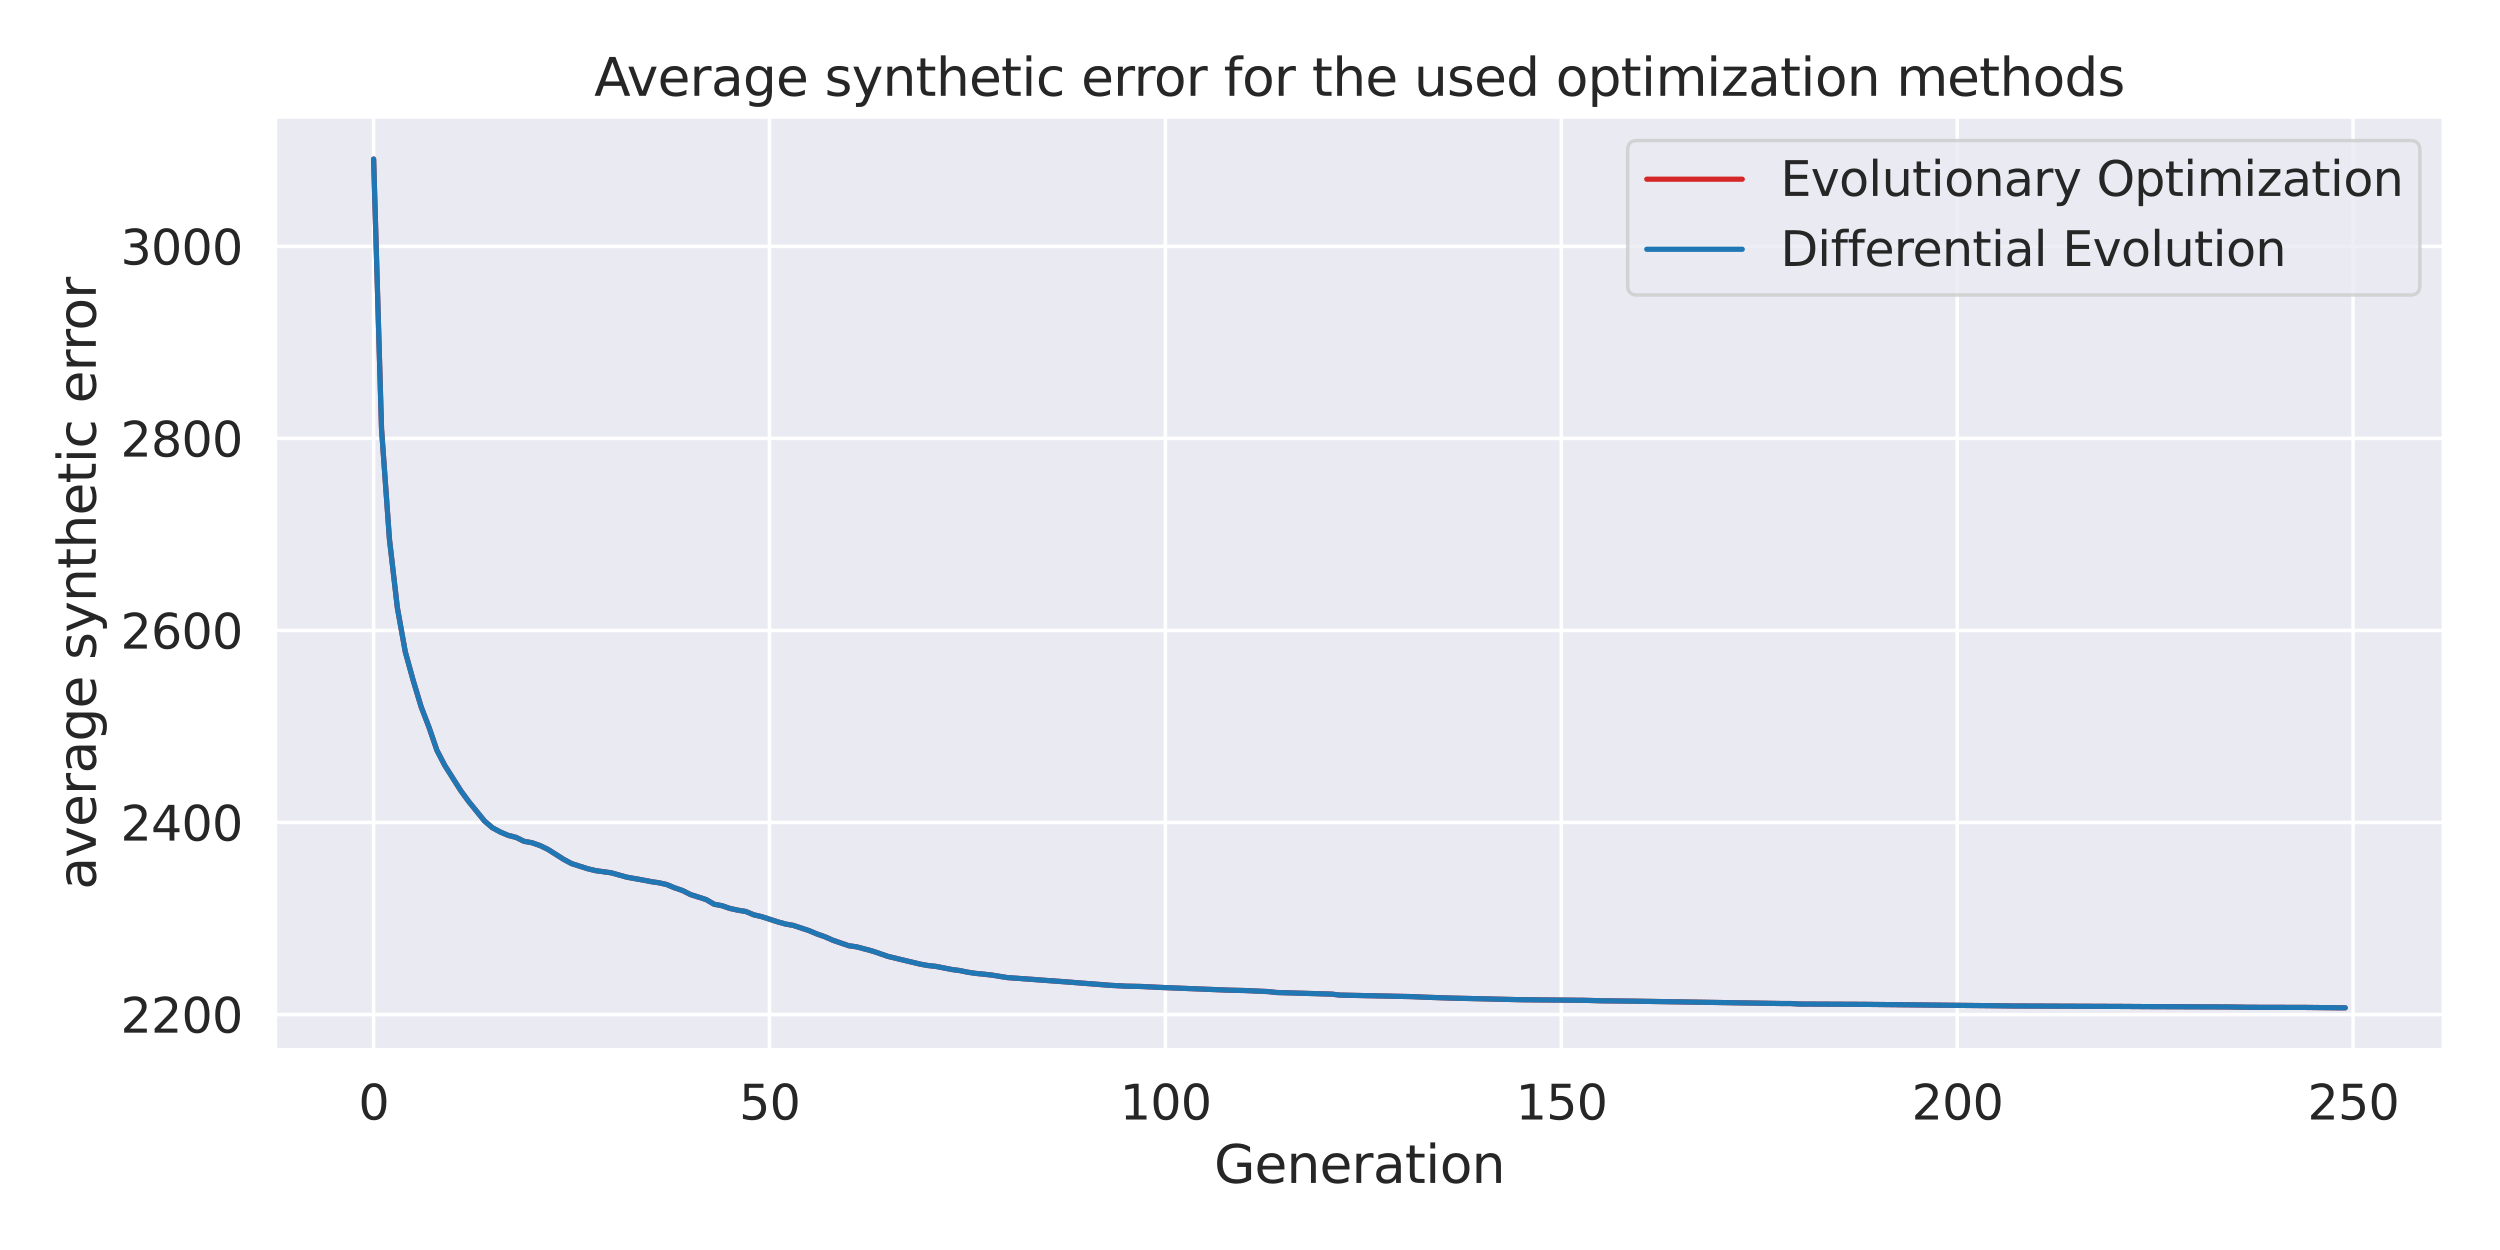 <?xml version="1.0" encoding="utf-8" standalone="no"?>
<!DOCTYPE svg PUBLIC "-//W3C//DTD SVG 1.1//EN"
  "http://www.w3.org/Graphics/SVG/1.1/DTD/svg11.dtd">
<svg xmlns:xlink="http://www.w3.org/1999/xlink" width="720pt" height="360pt" viewBox="0 0 720 360" xmlns="http://www.w3.org/2000/svg" version="1.1">
 <defs>
  <style type="text/css">*{stroke-linejoin: round; stroke-linecap: butt}</style>
 </defs>
 <g id="figure_1">
  <g id="patch_1">
   <path d="M 0 360 
L 720 360 
L 720 0 
L 0 0 
z
" style="fill: #ffffff"/>
  </g>
  <g id="axes_1">
   <g id="patch_2">
    <path d="M 79.211 302.475 
L 703.8 302.475 
L 703.8 33.598 
L 79.211 33.598 
z
" style="fill: #eaeaf2"/>
   </g>
   <g id="matplotlib.axis_1">
    <g id="xtick_1">
     <g id="line2d_1">
      <path d="M 107.601 302.475 
L 107.601 33.598 
" clip-path="url(#pe319058065)" style="fill: none; stroke: #ffffff; stroke-linecap: round"/>
     </g>
     <g id="text_1">
      <!-- 0 -->
      <g style="fill: #262626" transform="translate(103.227 322.423) scale(0.138 -0.138)">
       <defs>
        <path id="DejaVuSans-30" d="M 2034 4250 
Q 1547 4250 1301 3770 
Q 1056 3291 1056 2328 
Q 1056 1369 1301 889 
Q 1547 409 2034 409 
Q 2525 409 2770 889 
Q 3016 1369 3016 2328 
Q 3016 3291 2770 3770 
Q 2525 4250 2034 4250 
z
M 2034 4750 
Q 2819 4750 3233 4129 
Q 3647 3509 3647 2328 
Q 3647 1150 3233 529 
Q 2819 -91 2034 -91 
Q 1250 -91 836 529 
Q 422 1150 422 2328 
Q 422 3509 836 4129 
Q 1250 4750 2034 4750 
z
" transform="scale(0.016)"/>
       </defs>
       <use xlink:href="#DejaVuSans-30"/>
      </g>
     </g>
    </g>
    <g id="xtick_2">
     <g id="line2d_2">
      <path d="M 221.619 302.475 
L 221.619 33.598 
" clip-path="url(#pe319058065)" style="fill: none; stroke: #ffffff; stroke-linecap: round"/>
     </g>
     <g id="text_2">
      <!-- 50 -->
      <g style="fill: #262626" transform="translate(212.871 322.423) scale(0.138 -0.138)">
       <defs>
        <path id="DejaVuSans-35" d="M 691 4666 
L 3169 4666 
L 3169 4134 
L 1269 4134 
L 1269 2991 
Q 1406 3038 1543 3061 
Q 1681 3084 1819 3084 
Q 2600 3084 3056 2656 
Q 3513 2228 3513 1497 
Q 3513 744 3044 326 
Q 2575 -91 1722 -91 
Q 1428 -91 1123 -41 
Q 819 9 494 109 
L 494 744 
Q 775 591 1075 516 
Q 1375 441 1709 441 
Q 2250 441 2565 725 
Q 2881 1009 2881 1497 
Q 2881 1984 2565 2268 
Q 2250 2553 1709 2553 
Q 1456 2553 1204 2497 
Q 953 2441 691 2322 
L 691 4666 
z
" transform="scale(0.016)"/>
       </defs>
       <use xlink:href="#DejaVuSans-35"/>
       <use xlink:href="#DejaVuSans-30" x="63.623"/>
      </g>
     </g>
    </g>
    <g id="xtick_3">
     <g id="line2d_3">
      <path d="M 335.637 302.475 
L 335.637 33.598 
" clip-path="url(#pe319058065)" style="fill: none; stroke: #ffffff; stroke-linecap: round"/>
     </g>
     <g id="text_3">
      <!-- 100 -->
      <g style="fill: #262626" transform="translate(322.514 322.423) scale(0.138 -0.138)">
       <defs>
        <path id="DejaVuSans-31" d="M 794 531 
L 1825 531 
L 1825 4091 
L 703 3866 
L 703 4441 
L 1819 4666 
L 2450 4666 
L 2450 531 
L 3481 531 
L 3481 0 
L 794 0 
L 794 531 
z
" transform="scale(0.016)"/>
       </defs>
       <use xlink:href="#DejaVuSans-31"/>
       <use xlink:href="#DejaVuSans-30" x="63.623"/>
       <use xlink:href="#DejaVuSans-30" x="127.246"/>
      </g>
     </g>
    </g>
    <g id="xtick_4">
     <g id="line2d_4">
      <path d="M 449.655 302.475 
L 449.655 33.598 
" clip-path="url(#pe319058065)" style="fill: none; stroke: #ffffff; stroke-linecap: round"/>
     </g>
     <g id="text_4">
      <!-- 150 -->
      <g style="fill: #262626" transform="translate(436.532 322.423) scale(0.138 -0.138)">
       <use xlink:href="#DejaVuSans-31"/>
       <use xlink:href="#DejaVuSans-35" x="63.623"/>
       <use xlink:href="#DejaVuSans-30" x="127.246"/>
      </g>
     </g>
    </g>
    <g id="xtick_5">
     <g id="line2d_5">
      <path d="M 563.672 302.475 
L 563.672 33.598 
" clip-path="url(#pe319058065)" style="fill: none; stroke: #ffffff; stroke-linecap: round"/>
     </g>
     <g id="text_5">
      <!-- 200 -->
      <g style="fill: #262626" transform="translate(550.55 322.423) scale(0.138 -0.138)">
       <defs>
        <path id="DejaVuSans-32" d="M 1228 531 
L 3431 531 
L 3431 0 
L 469 0 
L 469 531 
Q 828 903 1448 1529 
Q 2069 2156 2228 2338 
Q 2531 2678 2651 2914 
Q 2772 3150 2772 3378 
Q 2772 3750 2511 3984 
Q 2250 4219 1831 4219 
Q 1534 4219 1204 4116 
Q 875 4013 500 3803 
L 500 4441 
Q 881 4594 1212 4672 
Q 1544 4750 1819 4750 
Q 2544 4750 2975 4387 
Q 3406 4025 3406 3419 
Q 3406 3131 3298 2873 
Q 3191 2616 2906 2266 
Q 2828 2175 2409 1742 
Q 1991 1309 1228 531 
z
" transform="scale(0.016)"/>
       </defs>
       <use xlink:href="#DejaVuSans-32"/>
       <use xlink:href="#DejaVuSans-30" x="63.623"/>
       <use xlink:href="#DejaVuSans-30" x="127.246"/>
      </g>
     </g>
    </g>
    <g id="xtick_6">
     <g id="line2d_6">
      <path d="M 677.69 302.475 
L 677.69 33.598 
" clip-path="url(#pe319058065)" style="fill: none; stroke: #ffffff; stroke-linecap: round"/>
     </g>
     <g id="text_6">
      <!-- 250 -->
      <g style="fill: #262626" transform="translate(664.567 322.423) scale(0.138 -0.138)">
       <use xlink:href="#DejaVuSans-32"/>
       <use xlink:href="#DejaVuSans-35" x="63.623"/>
       <use xlink:href="#DejaVuSans-30" x="127.246"/>
      </g>
     </g>
    </g>
    <g id="text_7">
     <!-- Generation -->
     <g style="fill: #262626" transform="translate(349.666 340.68) scale(0.15 -0.15)">
      <defs>
       <path id="DejaVuSans-47" d="M 3809 666 
L 3809 1919 
L 2778 1919 
L 2778 2438 
L 4434 2438 
L 4434 434 
Q 4069 175 3628 42 
Q 3188 -91 2688 -91 
Q 1594 -91 976 548 
Q 359 1188 359 2328 
Q 359 3472 976 4111 
Q 1594 4750 2688 4750 
Q 3144 4750 3555 4637 
Q 3966 4525 4313 4306 
L 4313 3634 
Q 3963 3931 3569 4081 
Q 3175 4231 2741 4231 
Q 1884 4231 1454 3753 
Q 1025 3275 1025 2328 
Q 1025 1384 1454 906 
Q 1884 428 2741 428 
Q 3075 428 3337 486 
Q 3600 544 3809 666 
z
" transform="scale(0.016)"/>
       <path id="DejaVuSans-65" d="M 3597 1894 
L 3597 1613 
L 953 1613 
Q 991 1019 1311 708 
Q 1631 397 2203 397 
Q 2534 397 2845 478 
Q 3156 559 3463 722 
L 3463 178 
Q 3153 47 2828 -22 
Q 2503 -91 2169 -91 
Q 1331 -91 842 396 
Q 353 884 353 1716 
Q 353 2575 817 3079 
Q 1281 3584 2069 3584 
Q 2775 3584 3186 3129 
Q 3597 2675 3597 1894 
z
M 3022 2063 
Q 3016 2534 2758 2815 
Q 2500 3097 2075 3097 
Q 1594 3097 1305 2825 
Q 1016 2553 972 2059 
L 3022 2063 
z
" transform="scale(0.016)"/>
       <path id="DejaVuSans-6e" d="M 3513 2113 
L 3513 0 
L 2938 0 
L 2938 2094 
Q 2938 2591 2744 2837 
Q 2550 3084 2163 3084 
Q 1697 3084 1428 2787 
Q 1159 2491 1159 1978 
L 1159 0 
L 581 0 
L 581 3500 
L 1159 3500 
L 1159 2956 
Q 1366 3272 1645 3428 
Q 1925 3584 2291 3584 
Q 2894 3584 3203 3211 
Q 3513 2838 3513 2113 
z
" transform="scale(0.016)"/>
       <path id="DejaVuSans-72" d="M 2631 2963 
Q 2534 3019 2420 3045 
Q 2306 3072 2169 3072 
Q 1681 3072 1420 2755 
Q 1159 2438 1159 1844 
L 1159 0 
L 581 0 
L 581 3500 
L 1159 3500 
L 1159 2956 
Q 1341 3275 1631 3429 
Q 1922 3584 2338 3584 
Q 2397 3584 2469 3576 
Q 2541 3569 2628 3553 
L 2631 2963 
z
" transform="scale(0.016)"/>
       <path id="DejaVuSans-61" d="M 2194 1759 
Q 1497 1759 1228 1600 
Q 959 1441 959 1056 
Q 959 750 1161 570 
Q 1363 391 1709 391 
Q 2188 391 2477 730 
Q 2766 1069 2766 1631 
L 2766 1759 
L 2194 1759 
z
M 3341 1997 
L 3341 0 
L 2766 0 
L 2766 531 
Q 2569 213 2275 61 
Q 1981 -91 1556 -91 
Q 1019 -91 701 211 
Q 384 513 384 1019 
Q 384 1609 779 1909 
Q 1175 2209 1959 2209 
L 2766 2209 
L 2766 2266 
Q 2766 2663 2505 2880 
Q 2244 3097 1772 3097 
Q 1472 3097 1187 3025 
Q 903 2953 641 2809 
L 641 3341 
Q 956 3463 1253 3523 
Q 1550 3584 1831 3584 
Q 2591 3584 2966 3190 
Q 3341 2797 3341 1997 
z
" transform="scale(0.016)"/>
       <path id="DejaVuSans-74" d="M 1172 4494 
L 1172 3500 
L 2356 3500 
L 2356 3053 
L 1172 3053 
L 1172 1153 
Q 1172 725 1289 603 
Q 1406 481 1766 481 
L 2356 481 
L 2356 0 
L 1766 0 
Q 1100 0 847 248 
Q 594 497 594 1153 
L 594 3053 
L 172 3053 
L 172 3500 
L 594 3500 
L 594 4494 
L 1172 4494 
z
" transform="scale(0.016)"/>
       <path id="DejaVuSans-69" d="M 603 3500 
L 1178 3500 
L 1178 0 
L 603 0 
L 603 3500 
z
M 603 4863 
L 1178 4863 
L 1178 4134 
L 603 4134 
L 603 4863 
z
" transform="scale(0.016)"/>
       <path id="DejaVuSans-6f" d="M 1959 3097 
Q 1497 3097 1228 2736 
Q 959 2375 959 1747 
Q 959 1119 1226 758 
Q 1494 397 1959 397 
Q 2419 397 2687 759 
Q 2956 1122 2956 1747 
Q 2956 2369 2687 2733 
Q 2419 3097 1959 3097 
z
M 1959 3584 
Q 2709 3584 3137 3096 
Q 3566 2609 3566 1747 
Q 3566 888 3137 398 
Q 2709 -91 1959 -91 
Q 1206 -91 779 398 
Q 353 888 353 1747 
Q 353 2609 779 3096 
Q 1206 3584 1959 3584 
z
" transform="scale(0.016)"/>
      </defs>
      <use xlink:href="#DejaVuSans-47"/>
      <use xlink:href="#DejaVuSans-65" x="77.49"/>
      <use xlink:href="#DejaVuSans-6e" x="139.014"/>
      <use xlink:href="#DejaVuSans-65" x="202.393"/>
      <use xlink:href="#DejaVuSans-72" x="263.916"/>
      <use xlink:href="#DejaVuSans-61" x="305.029"/>
      <use xlink:href="#DejaVuSans-74" x="366.309"/>
      <use xlink:href="#DejaVuSans-69" x="405.518"/>
      <use xlink:href="#DejaVuSans-6f" x="433.301"/>
      <use xlink:href="#DejaVuSans-6e" x="494.482"/>
     </g>
    </g>
   </g>
   <g id="matplotlib.axis_2">
    <g id="ytick_1">
     <g id="line2d_7">
      <path d="M 79.211 292.182 
L 703.8 292.182 
" clip-path="url(#pe319058065)" style="fill: none; stroke: #ffffff; stroke-linecap: round"/>
     </g>
     <g id="text_8">
      <!-- 2200 -->
      <g style="fill: #262626" transform="translate(34.717 297.405) scale(0.138 -0.138)">
       <use xlink:href="#DejaVuSans-32"/>
       <use xlink:href="#DejaVuSans-32" x="63.623"/>
       <use xlink:href="#DejaVuSans-30" x="127.246"/>
       <use xlink:href="#DejaVuSans-30" x="190.869"/>
      </g>
     </g>
    </g>
    <g id="ytick_2">
     <g id="line2d_8">
      <path d="M 79.211 236.877 
L 703.8 236.877 
" clip-path="url(#pe319058065)" style="fill: none; stroke: #ffffff; stroke-linecap: round"/>
     </g>
     <g id="text_9">
      <!-- 2400 -->
      <g style="fill: #262626" transform="translate(34.717 242.101) scale(0.138 -0.138)">
       <defs>
        <path id="DejaVuSans-34" d="M 2419 4116 
L 825 1625 
L 2419 1625 
L 2419 4116 
z
M 2253 4666 
L 3047 4666 
L 3047 1625 
L 3713 1625 
L 3713 1100 
L 3047 1100 
L 3047 0 
L 2419 0 
L 2419 1100 
L 313 1100 
L 313 1709 
L 2253 4666 
z
" transform="scale(0.016)"/>
       </defs>
       <use xlink:href="#DejaVuSans-32"/>
       <use xlink:href="#DejaVuSans-34" x="63.623"/>
       <use xlink:href="#DejaVuSans-30" x="127.246"/>
       <use xlink:href="#DejaVuSans-30" x="190.869"/>
      </g>
     </g>
    </g>
    <g id="ytick_3">
     <g id="line2d_9">
      <path d="M 79.211 181.572 
L 703.8 181.572 
" clip-path="url(#pe319058065)" style="fill: none; stroke: #ffffff; stroke-linecap: round"/>
     </g>
     <g id="text_10">
      <!-- 2600 -->
      <g style="fill: #262626" transform="translate(34.717 186.796) scale(0.138 -0.138)">
       <defs>
        <path id="DejaVuSans-36" d="M 2113 2584 
Q 1688 2584 1439 2293 
Q 1191 2003 1191 1497 
Q 1191 994 1439 701 
Q 1688 409 2113 409 
Q 2538 409 2786 701 
Q 3034 994 3034 1497 
Q 3034 2003 2786 2293 
Q 2538 2584 2113 2584 
z
M 3366 4563 
L 3366 3988 
Q 3128 4100 2886 4159 
Q 2644 4219 2406 4219 
Q 1781 4219 1451 3797 
Q 1122 3375 1075 2522 
Q 1259 2794 1537 2939 
Q 1816 3084 2150 3084 
Q 2853 3084 3261 2657 
Q 3669 2231 3669 1497 
Q 3669 778 3244 343 
Q 2819 -91 2113 -91 
Q 1303 -91 875 529 
Q 447 1150 447 2328 
Q 447 3434 972 4092 
Q 1497 4750 2381 4750 
Q 2619 4750 2861 4703 
Q 3103 4656 3366 4563 
z
" transform="scale(0.016)"/>
       </defs>
       <use xlink:href="#DejaVuSans-32"/>
       <use xlink:href="#DejaVuSans-36" x="63.623"/>
       <use xlink:href="#DejaVuSans-30" x="127.246"/>
       <use xlink:href="#DejaVuSans-30" x="190.869"/>
      </g>
     </g>
    </g>
    <g id="ytick_4">
     <g id="line2d_10">
      <path d="M 79.211 126.268 
L 703.8 126.268 
" clip-path="url(#pe319058065)" style="fill: none; stroke: #ffffff; stroke-linecap: round"/>
     </g>
     <g id="text_11">
      <!-- 2800 -->
      <g style="fill: #262626" transform="translate(34.717 131.492) scale(0.138 -0.138)">
       <defs>
        <path id="DejaVuSans-38" d="M 2034 2216 
Q 1584 2216 1326 1975 
Q 1069 1734 1069 1313 
Q 1069 891 1326 650 
Q 1584 409 2034 409 
Q 2484 409 2743 651 
Q 3003 894 3003 1313 
Q 3003 1734 2745 1975 
Q 2488 2216 2034 2216 
z
M 1403 2484 
Q 997 2584 770 2862 
Q 544 3141 544 3541 
Q 544 4100 942 4425 
Q 1341 4750 2034 4750 
Q 2731 4750 3128 4425 
Q 3525 4100 3525 3541 
Q 3525 3141 3298 2862 
Q 3072 2584 2669 2484 
Q 3125 2378 3379 2068 
Q 3634 1759 3634 1313 
Q 3634 634 3220 271 
Q 2806 -91 2034 -91 
Q 1263 -91 848 271 
Q 434 634 434 1313 
Q 434 1759 690 2068 
Q 947 2378 1403 2484 
z
M 1172 3481 
Q 1172 3119 1398 2916 
Q 1625 2713 2034 2713 
Q 2441 2713 2670 2916 
Q 2900 3119 2900 3481 
Q 2900 3844 2670 4047 
Q 2441 4250 2034 4250 
Q 1625 4250 1398 4047 
Q 1172 3844 1172 3481 
z
" transform="scale(0.016)"/>
       </defs>
       <use xlink:href="#DejaVuSans-32"/>
       <use xlink:href="#DejaVuSans-38" x="63.623"/>
       <use xlink:href="#DejaVuSans-30" x="127.246"/>
       <use xlink:href="#DejaVuSans-30" x="190.869"/>
      </g>
     </g>
    </g>
    <g id="ytick_5">
     <g id="line2d_11">
      <path d="M 79.211 70.963 
L 703.8 70.963 
" clip-path="url(#pe319058065)" style="fill: none; stroke: #ffffff; stroke-linecap: round"/>
     </g>
     <g id="text_12">
      <!-- 3000 -->
      <g style="fill: #262626" transform="translate(34.717 76.187) scale(0.138 -0.138)">
       <defs>
        <path id="DejaVuSans-33" d="M 2597 2516 
Q 3050 2419 3304 2112 
Q 3559 1806 3559 1356 
Q 3559 666 3084 287 
Q 2609 -91 1734 -91 
Q 1441 -91 1130 -33 
Q 819 25 488 141 
L 488 750 
Q 750 597 1062 519 
Q 1375 441 1716 441 
Q 2309 441 2620 675 
Q 2931 909 2931 1356 
Q 2931 1769 2642 2001 
Q 2353 2234 1838 2234 
L 1294 2234 
L 1294 2753 
L 1863 2753 
Q 2328 2753 2575 2939 
Q 2822 3125 2822 3475 
Q 2822 3834 2567 4026 
Q 2313 4219 1838 4219 
Q 1578 4219 1281 4162 
Q 984 4106 628 3988 
L 628 4550 
Q 988 4650 1302 4700 
Q 1616 4750 1894 4750 
Q 2613 4750 3031 4423 
Q 3450 4097 3450 3541 
Q 3450 3153 3228 2886 
Q 3006 2619 2597 2516 
z
" transform="scale(0.016)"/>
       </defs>
       <use xlink:href="#DejaVuSans-33"/>
       <use xlink:href="#DejaVuSans-30" x="63.623"/>
       <use xlink:href="#DejaVuSans-30" x="127.246"/>
       <use xlink:href="#DejaVuSans-30" x="190.869"/>
      </g>
     </g>
    </g>
    <g id="text_13">
     <!-- average synthetic error -->
     <g style="fill: #262626" transform="translate(27.598 256.218) rotate(-90) scale(0.15 -0.15)">
      <defs>
       <path id="DejaVuSans-76" d="M 191 3500 
L 800 3500 
L 1894 563 
L 2988 3500 
L 3597 3500 
L 2284 0 
L 1503 0 
L 191 3500 
z
" transform="scale(0.016)"/>
       <path id="DejaVuSans-67" d="M 2906 1791 
Q 2906 2416 2648 2759 
Q 2391 3103 1925 3103 
Q 1463 3103 1205 2759 
Q 947 2416 947 1791 
Q 947 1169 1205 825 
Q 1463 481 1925 481 
Q 2391 481 2648 825 
Q 2906 1169 2906 1791 
z
M 3481 434 
Q 3481 -459 3084 -895 
Q 2688 -1331 1869 -1331 
Q 1566 -1331 1297 -1286 
Q 1028 -1241 775 -1147 
L 775 -588 
Q 1028 -725 1275 -790 
Q 1522 -856 1778 -856 
Q 2344 -856 2625 -561 
Q 2906 -266 2906 331 
L 2906 616 
Q 2728 306 2450 153 
Q 2172 0 1784 0 
Q 1141 0 747 490 
Q 353 981 353 1791 
Q 353 2603 747 3093 
Q 1141 3584 1784 3584 
Q 2172 3584 2450 3431 
Q 2728 3278 2906 2969 
L 2906 3500 
L 3481 3500 
L 3481 434 
z
" transform="scale(0.016)"/>
       <path id="DejaVuSans-20" transform="scale(0.016)"/>
       <path id="DejaVuSans-73" d="M 2834 3397 
L 2834 2853 
Q 2591 2978 2328 3040 
Q 2066 3103 1784 3103 
Q 1356 3103 1142 2972 
Q 928 2841 928 2578 
Q 928 2378 1081 2264 
Q 1234 2150 1697 2047 
L 1894 2003 
Q 2506 1872 2764 1633 
Q 3022 1394 3022 966 
Q 3022 478 2636 193 
Q 2250 -91 1575 -91 
Q 1294 -91 989 -36 
Q 684 19 347 128 
L 347 722 
Q 666 556 975 473 
Q 1284 391 1588 391 
Q 1994 391 2212 530 
Q 2431 669 2431 922 
Q 2431 1156 2273 1281 
Q 2116 1406 1581 1522 
L 1381 1569 
Q 847 1681 609 1914 
Q 372 2147 372 2553 
Q 372 3047 722 3315 
Q 1072 3584 1716 3584 
Q 2034 3584 2315 3537 
Q 2597 3491 2834 3397 
z
" transform="scale(0.016)"/>
       <path id="DejaVuSans-79" d="M 2059 -325 
Q 1816 -950 1584 -1140 
Q 1353 -1331 966 -1331 
L 506 -1331 
L 506 -850 
L 844 -850 
Q 1081 -850 1212 -737 
Q 1344 -625 1503 -206 
L 1606 56 
L 191 3500 
L 800 3500 
L 1894 763 
L 2988 3500 
L 3597 3500 
L 2059 -325 
z
" transform="scale(0.016)"/>
       <path id="DejaVuSans-68" d="M 3513 2113 
L 3513 0 
L 2938 0 
L 2938 2094 
Q 2938 2591 2744 2837 
Q 2550 3084 2163 3084 
Q 1697 3084 1428 2787 
Q 1159 2491 1159 1978 
L 1159 0 
L 581 0 
L 581 4863 
L 1159 4863 
L 1159 2956 
Q 1366 3272 1645 3428 
Q 1925 3584 2291 3584 
Q 2894 3584 3203 3211 
Q 3513 2838 3513 2113 
z
" transform="scale(0.016)"/>
       <path id="DejaVuSans-63" d="M 3122 3366 
L 3122 2828 
Q 2878 2963 2633 3030 
Q 2388 3097 2138 3097 
Q 1578 3097 1268 2742 
Q 959 2388 959 1747 
Q 959 1106 1268 751 
Q 1578 397 2138 397 
Q 2388 397 2633 464 
Q 2878 531 3122 666 
L 3122 134 
Q 2881 22 2623 -34 
Q 2366 -91 2075 -91 
Q 1284 -91 818 406 
Q 353 903 353 1747 
Q 353 2603 823 3093 
Q 1294 3584 2113 3584 
Q 2378 3584 2631 3529 
Q 2884 3475 3122 3366 
z
" transform="scale(0.016)"/>
      </defs>
      <use xlink:href="#DejaVuSans-61"/>
      <use xlink:href="#DejaVuSans-76" x="61.279"/>
      <use xlink:href="#DejaVuSans-65" x="120.459"/>
      <use xlink:href="#DejaVuSans-72" x="181.982"/>
      <use xlink:href="#DejaVuSans-61" x="223.096"/>
      <use xlink:href="#DejaVuSans-67" x="284.375"/>
      <use xlink:href="#DejaVuSans-65" x="347.852"/>
      <use xlink:href="#DejaVuSans-20" x="409.375"/>
      <use xlink:href="#DejaVuSans-73" x="441.162"/>
      <use xlink:href="#DejaVuSans-79" x="493.262"/>
      <use xlink:href="#DejaVuSans-6e" x="552.441"/>
      <use xlink:href="#DejaVuSans-74" x="615.82"/>
      <use xlink:href="#DejaVuSans-68" x="655.029"/>
      <use xlink:href="#DejaVuSans-65" x="718.408"/>
      <use xlink:href="#DejaVuSans-74" x="779.932"/>
      <use xlink:href="#DejaVuSans-69" x="819.141"/>
      <use xlink:href="#DejaVuSans-63" x="846.924"/>
      <use xlink:href="#DejaVuSans-20" x="901.904"/>
      <use xlink:href="#DejaVuSans-65" x="933.691"/>
      <use xlink:href="#DejaVuSans-72" x="995.215"/>
      <use xlink:href="#DejaVuSans-72" x="1034.578"/>
      <use xlink:href="#DejaVuSans-6f" x="1073.441"/>
      <use xlink:href="#DejaVuSans-72" x="1134.623"/>
     </g>
    </g>
   </g>
   <g id="line2d_12">
    <path d="M 107.601 45.819 
L 109.882 123.553 
L 112.162 155.313 
L 114.442 175.047 
L 116.723 187.739 
L 119.003 195.982 
L 121.283 203.55 
L 123.564 209.488 
L 125.844 216.122 
L 128.125 220.498 
L 132.685 227.681 
L 134.966 230.817 
L 139.526 236.437 
L 141.807 238.398 
L 144.087 239.622 
L 146.367 240.591 
L 148.648 241.176 
L 150.928 242.301 
L 153.208 242.706 
L 155.489 243.507 
L 157.769 244.601 
L 162.33 247.491 
L 164.61 248.719 
L 169.171 250.172 
L 171.451 250.733 
L 176.012 251.369 
L 180.573 252.635 
L 185.133 253.449 
L 187.414 253.895 
L 189.694 254.225 
L 191.974 254.734 
L 194.255 255.685 
L 196.535 256.46 
L 198.816 257.614 
L 203.376 259.077 
L 205.657 260.411 
L 207.937 260.849 
L 210.217 261.63 
L 212.498 262.131 
L 214.778 262.503 
L 217.058 263.457 
L 219.339 263.996 
L 223.899 265.469 
L 226.18 266.11 
L 228.46 266.518 
L 233.021 268.027 
L 235.301 268.991 
L 237.582 269.783 
L 239.862 270.795 
L 244.423 272.363 
L 246.703 272.689 
L 251.264 273.91 
L 255.824 275.47 
L 264.946 277.654 
L 267.226 278.068 
L 269.507 278.313 
L 274.067 279.21 
L 276.348 279.513 
L 278.628 279.979 
L 280.908 280.328 
L 285.469 280.796 
L 290.03 281.535 
L 308.273 282.876 
L 319.674 283.768 
L 324.235 284.013 
L 328.796 284.107 
L 333.356 284.338 
L 353.88 285.165 
L 358.44 285.269 
L 365.281 285.578 
L 367.562 285.835 
L 383.524 286.305 
L 385.805 286.583 
L 406.328 287.018 
L 410.888 287.21 
L 417.73 287.442 
L 438.253 287.924 
L 456.496 288.092 
L 461.056 288.225 
L 470.178 288.328 
L 488.421 288.616 
L 513.504 289.021 
L 515.785 289.021 
L 518.065 289.159 
L 536.308 289.246 
L 572.794 289.634 
L 579.635 289.72 
L 611.56 289.855 
L 618.401 289.905 
L 641.204 289.998 
L 648.045 290.099 
L 664.008 290.137 
L 673.129 290.238 
L 675.41 290.254 
L 675.41 290.254 
" clip-path="url(#pe319058065)" style="fill: none; stroke: #d62728; stroke-width: 1.5; stroke-linecap: round"/>
   </g>
   <g id="line2d_13">
    <path d="M 107.601 45.819 
L 109.882 123.553 
L 112.162 155.313 
L 114.442 175.047 
L 116.723 187.739 
L 119.003 195.982 
L 121.283 203.55 
L 123.564 209.488 
L 125.844 216.122 
L 128.125 220.498 
L 132.685 227.681 
L 134.966 230.817 
L 139.526 236.437 
L 141.807 238.398 
L 144.087 239.622 
L 146.367 240.591 
L 148.648 241.176 
L 150.928 242.301 
L 153.208 242.706 
L 155.489 243.507 
L 157.769 244.601 
L 162.33 247.491 
L 164.61 248.719 
L 169.171 250.172 
L 171.451 250.733 
L 176.012 251.369 
L 180.573 252.635 
L 185.133 253.449 
L 187.414 253.895 
L 189.694 254.225 
L 191.974 254.734 
L 194.255 255.685 
L 196.535 256.46 
L 198.816 257.614 
L 203.376 259.077 
L 205.657 260.411 
L 207.937 260.849 
L 210.217 261.63 
L 212.498 262.131 
L 214.778 262.503 
L 217.058 263.457 
L 219.339 263.996 
L 223.899 265.469 
L 226.18 266.11 
L 228.46 266.518 
L 233.021 268.027 
L 235.301 268.991 
L 237.582 269.783 
L 239.862 270.795 
L 244.423 272.363 
L 246.703 272.689 
L 251.264 273.91 
L 255.824 275.47 
L 264.946 277.654 
L 267.226 278.068 
L 269.507 278.313 
L 274.067 279.21 
L 276.348 279.513 
L 278.628 279.979 
L 280.908 280.328 
L 285.469 280.796 
L 290.03 281.535 
L 308.273 282.876 
L 319.674 283.768 
L 324.235 284.013 
L 328.796 284.107 
L 333.356 284.338 
L 353.88 285.165 
L 358.44 285.269 
L 365.281 285.578 
L 367.562 285.835 
L 383.524 286.305 
L 385.805 286.583 
L 406.328 287.018 
L 410.888 287.21 
L 417.73 287.442 
L 438.253 287.924 
L 456.496 288.092 
L 461.056 288.225 
L 470.178 288.328 
L 488.421 288.616 
L 513.504 289.021 
L 515.785 289.021 
L 518.065 289.159 
L 536.308 289.246 
L 572.794 289.634 
L 579.635 289.72 
L 611.56 289.855 
L 618.401 289.905 
L 641.204 289.998 
L 648.045 290.099 
L 664.008 290.137 
L 673.129 290.238 
L 675.41 290.254 
L 675.41 290.254 
" clip-path="url(#pe319058065)" style="fill: none; stroke: #1f77b4; stroke-width: 1.5; stroke-linecap: round"/>
   </g>
   <g id="patch_3">
    <path d="M 79.211 302.475 
L 79.211 33.598 
" style="fill: none; stroke: #ffffff; stroke-width: 1.25; stroke-linejoin: miter; stroke-linecap: square"/>
   </g>
   <g id="patch_4">
    <path d="M 703.8 302.475 
L 703.8 33.598 
" style="fill: none; stroke: #ffffff; stroke-width: 1.25; stroke-linejoin: miter; stroke-linecap: square"/>
   </g>
   <g id="patch_5">
    <path d="M 79.211 302.475 
L 703.8 302.475 
" style="fill: none; stroke: #ffffff; stroke-width: 1.25; stroke-linejoin: miter; stroke-linecap: square"/>
   </g>
   <g id="patch_6">
    <path d="M 79.211 33.598 
L 703.8 33.598 
" style="fill: none; stroke: #ffffff; stroke-width: 1.25; stroke-linejoin: miter; stroke-linecap: square"/>
   </g>
   <g id="text_14">
    <!-- Average synthetic error for the used optimization methods -->
    <g style="fill: #262626" transform="translate(171.123 27.598) scale(0.15 -0.15)">
     <defs>
      <path id="DejaVuSans-41" d="M 2188 4044 
L 1331 1722 
L 3047 1722 
L 2188 4044 
z
M 1831 4666 
L 2547 4666 
L 4325 0 
L 3669 0 
L 3244 1197 
L 1141 1197 
L 716 0 
L 50 0 
L 1831 4666 
z
" transform="scale(0.016)"/>
      <path id="DejaVuSans-66" d="M 2375 4863 
L 2375 4384 
L 1825 4384 
Q 1516 4384 1395 4259 
Q 1275 4134 1275 3809 
L 1275 3500 
L 2222 3500 
L 2222 3053 
L 1275 3053 
L 1275 0 
L 697 0 
L 697 3053 
L 147 3053 
L 147 3500 
L 697 3500 
L 697 3744 
Q 697 4328 969 4595 
Q 1241 4863 1831 4863 
L 2375 4863 
z
" transform="scale(0.016)"/>
      <path id="DejaVuSans-75" d="M 544 1381 
L 544 3500 
L 1119 3500 
L 1119 1403 
Q 1119 906 1312 657 
Q 1506 409 1894 409 
Q 2359 409 2629 706 
Q 2900 1003 2900 1516 
L 2900 3500 
L 3475 3500 
L 3475 0 
L 2900 0 
L 2900 538 
Q 2691 219 2414 64 
Q 2138 -91 1772 -91 
Q 1169 -91 856 284 
Q 544 659 544 1381 
z
M 1991 3584 
L 1991 3584 
z
" transform="scale(0.016)"/>
      <path id="DejaVuSans-64" d="M 2906 2969 
L 2906 4863 
L 3481 4863 
L 3481 0 
L 2906 0 
L 2906 525 
Q 2725 213 2448 61 
Q 2172 -91 1784 -91 
Q 1150 -91 751 415 
Q 353 922 353 1747 
Q 353 2572 751 3078 
Q 1150 3584 1784 3584 
Q 2172 3584 2448 3432 
Q 2725 3281 2906 2969 
z
M 947 1747 
Q 947 1113 1208 752 
Q 1469 391 1925 391 
Q 2381 391 2643 752 
Q 2906 1113 2906 1747 
Q 2906 2381 2643 2742 
Q 2381 3103 1925 3103 
Q 1469 3103 1208 2742 
Q 947 2381 947 1747 
z
" transform="scale(0.016)"/>
      <path id="DejaVuSans-70" d="M 1159 525 
L 1159 -1331 
L 581 -1331 
L 581 3500 
L 1159 3500 
L 1159 2969 
Q 1341 3281 1617 3432 
Q 1894 3584 2278 3584 
Q 2916 3584 3314 3078 
Q 3713 2572 3713 1747 
Q 3713 922 3314 415 
Q 2916 -91 2278 -91 
Q 1894 -91 1617 61 
Q 1341 213 1159 525 
z
M 3116 1747 
Q 3116 2381 2855 2742 
Q 2594 3103 2138 3103 
Q 1681 3103 1420 2742 
Q 1159 2381 1159 1747 
Q 1159 1113 1420 752 
Q 1681 391 2138 391 
Q 2594 391 2855 752 
Q 3116 1113 3116 1747 
z
" transform="scale(0.016)"/>
      <path id="DejaVuSans-6d" d="M 3328 2828 
Q 3544 3216 3844 3400 
Q 4144 3584 4550 3584 
Q 5097 3584 5394 3201 
Q 5691 2819 5691 2113 
L 5691 0 
L 5113 0 
L 5113 2094 
Q 5113 2597 4934 2840 
Q 4756 3084 4391 3084 
Q 3944 3084 3684 2787 
Q 3425 2491 3425 1978 
L 3425 0 
L 2847 0 
L 2847 2094 
Q 2847 2600 2669 2842 
Q 2491 3084 2119 3084 
Q 1678 3084 1418 2786 
Q 1159 2488 1159 1978 
L 1159 0 
L 581 0 
L 581 3500 
L 1159 3500 
L 1159 2956 
Q 1356 3278 1631 3431 
Q 1906 3584 2284 3584 
Q 2666 3584 2933 3390 
Q 3200 3197 3328 2828 
z
" transform="scale(0.016)"/>
      <path id="DejaVuSans-7a" d="M 353 3500 
L 3084 3500 
L 3084 2975 
L 922 459 
L 3084 459 
L 3084 0 
L 275 0 
L 275 525 
L 2438 3041 
L 353 3041 
L 353 3500 
z
" transform="scale(0.016)"/>
     </defs>
     <use xlink:href="#DejaVuSans-41"/>
     <use xlink:href="#DejaVuSans-76" x="62.533"/>
     <use xlink:href="#DejaVuSans-65" x="121.713"/>
     <use xlink:href="#DejaVuSans-72" x="183.236"/>
     <use xlink:href="#DejaVuSans-61" x="224.35"/>
     <use xlink:href="#DejaVuSans-67" x="285.629"/>
     <use xlink:href="#DejaVuSans-65" x="349.105"/>
     <use xlink:href="#DejaVuSans-20" x="410.629"/>
     <use xlink:href="#DejaVuSans-73" x="442.416"/>
     <use xlink:href="#DejaVuSans-79" x="494.516"/>
     <use xlink:href="#DejaVuSans-6e" x="553.695"/>
     <use xlink:href="#DejaVuSans-74" x="617.074"/>
     <use xlink:href="#DejaVuSans-68" x="656.283"/>
     <use xlink:href="#DejaVuSans-65" x="719.662"/>
     <use xlink:href="#DejaVuSans-74" x="781.186"/>
     <use xlink:href="#DejaVuSans-69" x="820.395"/>
     <use xlink:href="#DejaVuSans-63" x="848.178"/>
     <use xlink:href="#DejaVuSans-20" x="903.158"/>
     <use xlink:href="#DejaVuSans-65" x="934.945"/>
     <use xlink:href="#DejaVuSans-72" x="996.469"/>
     <use xlink:href="#DejaVuSans-72" x="1035.832"/>
     <use xlink:href="#DejaVuSans-6f" x="1074.695"/>
     <use xlink:href="#DejaVuSans-72" x="1135.877"/>
     <use xlink:href="#DejaVuSans-20" x="1176.99"/>
     <use xlink:href="#DejaVuSans-66" x="1208.777"/>
     <use xlink:href="#DejaVuSans-6f" x="1243.982"/>
     <use xlink:href="#DejaVuSans-72" x="1305.164"/>
     <use xlink:href="#DejaVuSans-20" x="1346.277"/>
     <use xlink:href="#DejaVuSans-74" x="1378.064"/>
     <use xlink:href="#DejaVuSans-68" x="1417.273"/>
     <use xlink:href="#DejaVuSans-65" x="1480.652"/>
     <use xlink:href="#DejaVuSans-20" x="1542.176"/>
     <use xlink:href="#DejaVuSans-75" x="1573.963"/>
     <use xlink:href="#DejaVuSans-73" x="1637.342"/>
     <use xlink:href="#DejaVuSans-65" x="1689.441"/>
     <use xlink:href="#DejaVuSans-64" x="1750.965"/>
     <use xlink:href="#DejaVuSans-20" x="1814.441"/>
     <use xlink:href="#DejaVuSans-6f" x="1846.229"/>
     <use xlink:href="#DejaVuSans-70" x="1907.41"/>
     <use xlink:href="#DejaVuSans-74" x="1970.887"/>
     <use xlink:href="#DejaVuSans-69" x="2010.096"/>
     <use xlink:href="#DejaVuSans-6d" x="2037.879"/>
     <use xlink:href="#DejaVuSans-69" x="2135.291"/>
     <use xlink:href="#DejaVuSans-7a" x="2163.074"/>
     <use xlink:href="#DejaVuSans-61" x="2215.564"/>
     <use xlink:href="#DejaVuSans-74" x="2276.844"/>
     <use xlink:href="#DejaVuSans-69" x="2316.053"/>
     <use xlink:href="#DejaVuSans-6f" x="2343.836"/>
     <use xlink:href="#DejaVuSans-6e" x="2405.018"/>
     <use xlink:href="#DejaVuSans-20" x="2468.396"/>
     <use xlink:href="#DejaVuSans-6d" x="2500.184"/>
     <use xlink:href="#DejaVuSans-65" x="2597.596"/>
     <use xlink:href="#DejaVuSans-74" x="2659.119"/>
     <use xlink:href="#DejaVuSans-68" x="2698.328"/>
     <use xlink:href="#DejaVuSans-6f" x="2761.707"/>
     <use xlink:href="#DejaVuSans-64" x="2822.889"/>
     <use xlink:href="#DejaVuSans-73" x="2886.365"/>
    </g>
   </g>
   <g id="legend_1">
    <g id="patch_7">
     <path d="M 471.52 84.963 
L 694.175 84.963 
Q 696.925 84.963 696.925 82.213 
L 696.925 43.223 
Q 696.925 40.473 694.175 40.473 
L 471.52 40.473 
Q 468.77 40.473 468.77 43.223 
L 468.77 82.213 
Q 468.77 84.963 471.52 84.963 
z
" style="fill: #eaeaf2; opacity: 0.8; stroke: #cccccc; stroke-linejoin: miter"/>
    </g>
    <g id="line2d_14">
     <path d="M 474.27 51.608 
L 488.02 51.608 
L 501.77 51.608 
" style="fill: none; stroke: #d62728; stroke-width: 1.5; stroke-linecap: round"/>
    </g>
    <g id="text_15">
     <!-- Evolutionary Optimization -->
     <g style="fill: #262626" transform="translate(512.77 56.421) scale(0.138 -0.138)">
      <defs>
       <path id="DejaVuSans-45" d="M 628 4666 
L 3578 4666 
L 3578 4134 
L 1259 4134 
L 1259 2753 
L 3481 2753 
L 3481 2222 
L 1259 2222 
L 1259 531 
L 3634 531 
L 3634 0 
L 628 0 
L 628 4666 
z
" transform="scale(0.016)"/>
       <path id="DejaVuSans-6c" d="M 603 4863 
L 1178 4863 
L 1178 0 
L 603 0 
L 603 4863 
z
" transform="scale(0.016)"/>
       <path id="DejaVuSans-4f" d="M 2522 4238 
Q 1834 4238 1429 3725 
Q 1025 3213 1025 2328 
Q 1025 1447 1429 934 
Q 1834 422 2522 422 
Q 3209 422 3611 934 
Q 4013 1447 4013 2328 
Q 4013 3213 3611 3725 
Q 3209 4238 2522 4238 
z
M 2522 4750 
Q 3503 4750 4090 4092 
Q 4678 3434 4678 2328 
Q 4678 1225 4090 567 
Q 3503 -91 2522 -91 
Q 1538 -91 948 565 
Q 359 1222 359 2328 
Q 359 3434 948 4092 
Q 1538 4750 2522 4750 
z
" transform="scale(0.016)"/>
      </defs>
      <use xlink:href="#DejaVuSans-45"/>
      <use xlink:href="#DejaVuSans-76" x="63.184"/>
      <use xlink:href="#DejaVuSans-6f" x="122.363"/>
      <use xlink:href="#DejaVuSans-6c" x="183.545"/>
      <use xlink:href="#DejaVuSans-75" x="211.328"/>
      <use xlink:href="#DejaVuSans-74" x="274.707"/>
      <use xlink:href="#DejaVuSans-69" x="313.916"/>
      <use xlink:href="#DejaVuSans-6f" x="341.699"/>
      <use xlink:href="#DejaVuSans-6e" x="402.881"/>
      <use xlink:href="#DejaVuSans-61" x="466.26"/>
      <use xlink:href="#DejaVuSans-72" x="527.539"/>
      <use xlink:href="#DejaVuSans-79" x="568.652"/>
      <use xlink:href="#DejaVuSans-20" x="627.832"/>
      <use xlink:href="#DejaVuSans-4f" x="659.619"/>
      <use xlink:href="#DejaVuSans-70" x="738.33"/>
      <use xlink:href="#DejaVuSans-74" x="801.807"/>
      <use xlink:href="#DejaVuSans-69" x="841.016"/>
      <use xlink:href="#DejaVuSans-6d" x="868.799"/>
      <use xlink:href="#DejaVuSans-69" x="966.211"/>
      <use xlink:href="#DejaVuSans-7a" x="993.994"/>
      <use xlink:href="#DejaVuSans-61" x="1046.484"/>
      <use xlink:href="#DejaVuSans-74" x="1107.764"/>
      <use xlink:href="#DejaVuSans-69" x="1146.973"/>
      <use xlink:href="#DejaVuSans-6f" x="1174.756"/>
      <use xlink:href="#DejaVuSans-6e" x="1235.938"/>
     </g>
    </g>
    <g id="line2d_15">
     <path d="M 474.27 71.79 
L 488.02 71.79 
L 501.77 71.79 
" style="fill: none; stroke: #1f77b4; stroke-width: 1.5; stroke-linecap: round"/>
    </g>
    <g id="text_16">
     <!-- Differential Evolution -->
     <g style="fill: #262626" transform="translate(512.77 76.603) scale(0.138 -0.138)">
      <defs>
       <path id="DejaVuSans-44" d="M 1259 4147 
L 1259 519 
L 2022 519 
Q 2988 519 3436 956 
Q 3884 1394 3884 2338 
Q 3884 3275 3436 3711 
Q 2988 4147 2022 4147 
L 1259 4147 
z
M 628 4666 
L 1925 4666 
Q 3281 4666 3915 4102 
Q 4550 3538 4550 2338 
Q 4550 1131 3912 565 
Q 3275 0 1925 0 
L 628 0 
L 628 4666 
z
" transform="scale(0.016)"/>
      </defs>
      <use xlink:href="#DejaVuSans-44"/>
      <use xlink:href="#DejaVuSans-69" x="77.002"/>
      <use xlink:href="#DejaVuSans-66" x="104.785"/>
      <use xlink:href="#DejaVuSans-66" x="139.99"/>
      <use xlink:href="#DejaVuSans-65" x="175.195"/>
      <use xlink:href="#DejaVuSans-72" x="236.719"/>
      <use xlink:href="#DejaVuSans-65" x="275.582"/>
      <use xlink:href="#DejaVuSans-6e" x="337.105"/>
      <use xlink:href="#DejaVuSans-74" x="400.484"/>
      <use xlink:href="#DejaVuSans-69" x="439.693"/>
      <use xlink:href="#DejaVuSans-61" x="467.477"/>
      <use xlink:href="#DejaVuSans-6c" x="528.756"/>
      <use xlink:href="#DejaVuSans-20" x="556.539"/>
      <use xlink:href="#DejaVuSans-45" x="588.326"/>
      <use xlink:href="#DejaVuSans-76" x="651.51"/>
      <use xlink:href="#DejaVuSans-6f" x="710.689"/>
      <use xlink:href="#DejaVuSans-6c" x="771.871"/>
      <use xlink:href="#DejaVuSans-75" x="799.654"/>
      <use xlink:href="#DejaVuSans-74" x="863.033"/>
      <use xlink:href="#DejaVuSans-69" x="902.242"/>
      <use xlink:href="#DejaVuSans-6f" x="930.025"/>
      <use xlink:href="#DejaVuSans-6e" x="991.207"/>
     </g>
    </g>
   </g>
  </g>
 </g>
 <defs>
  <clipPath id="pe319058065">
   <rect x="79.211" y="33.598" width="624.589" height="268.878"/>
  </clipPath>
 </defs>
</svg>
